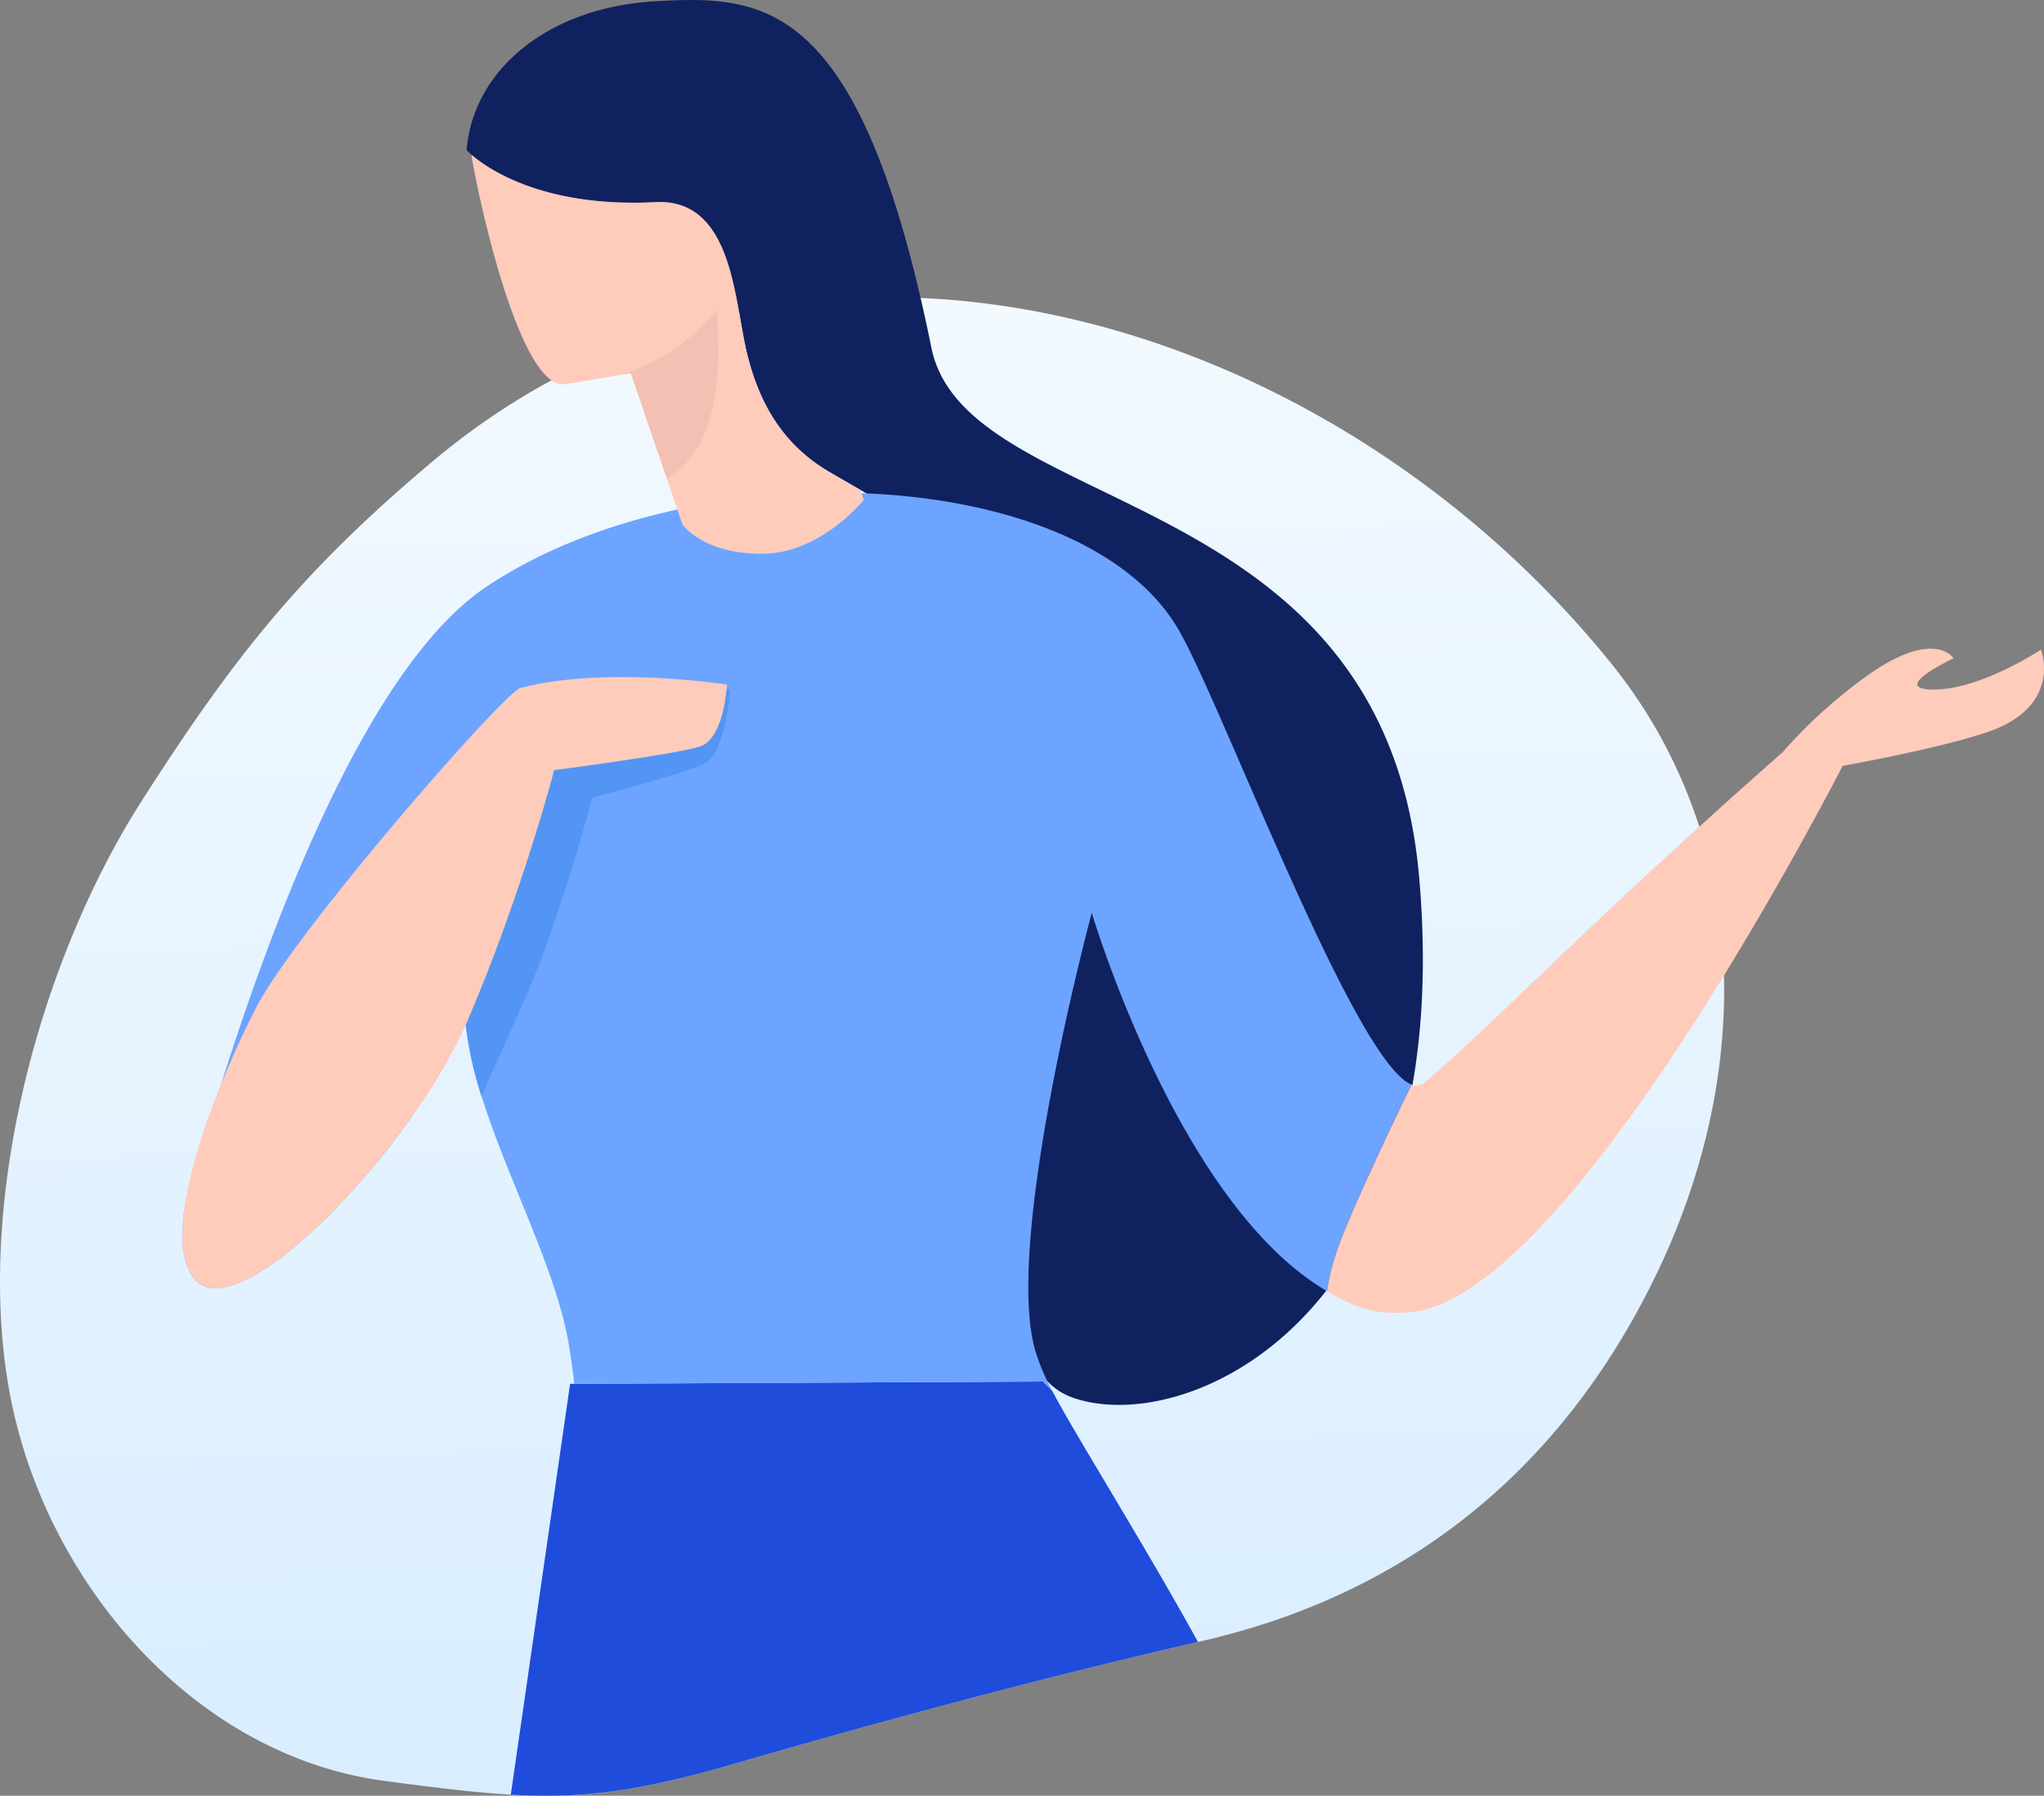 <svg xmlns="http://www.w3.org/2000/svg" width="584.507" height="513.588"><rect width="100%" height="100%" fill="#808080" stroke="none"/><defs><style>.d{fill:#ffcbbb}</style><linearGradient id="a" x1=".477" y1="-.473" x2=".51" y2="1.017" gradientUnits="objectBoundingBox"><stop offset="0" stop-color="#fff"/><stop offset="1" stop-color="#d8edff"/></linearGradient></defs><path d="M98.02 1045.2c10.078 54.011 52.784 103.643 107.265 110.826 14.442 1.91 25.778 3.319 36.007 3.91 20.6 1.2 36.644-.909 64.271-8.926 43.782-12.7 87.821-24.505 132.24-34.75.424-.091.834-.2 1.258-.288 59.709-13.715 103.385-49.95 129.906-105.022 13.063-27.142 19.989-56.5 19.246-85.305a151.99 151.99 0 0 0-7.062-42.524 144.361 144.361 0 0 0-25.46-47.055c-49.465-61.164-123.541-100.96-197.223-104.188a210.473 210.473 0 0 0-51.89 4.016c-2.107.44-4.213.909-6.3 1.424-.773.167-1.561.364-2.349.561a195.46 195.46 0 0 0-44.994 17.549 201.814 201.814 0 0 0-33.735 22.978c-37.614 31.537-57.072 56.042-83.457 97.323-29.585 46.312-47.801 115.433-37.723 169.471z" transform="translate(-95.223 -646.662)" fill="url(#a)"/><path d="M146.068 513.277c20.6 1.2 36.644-.909 64.271-8.926 43.782-12.7 87.821-24.505 132.24-34.75-15.655-28.4-35.2-59.421-41.66-71.772a85.501 85.501 0 0 0-1.879-1.925l-.242-.243-.136-.121c-.167-.182-.3-.3-.364-.364a.19.19 0 0 0-.03-.045l-134.043.652-1.2.015z" fill="#1f4cdb"/><path d="M306.416 399.599c-32.31-11.887-6.277-104.021-7-168.417-.667-59.748-17.2-70.17-53.307-91.016q-4.215-2.419-8.788-5.081c-13.609-7.926-20.472-20.042-23.919-34.9s-4.093-43.492-25.942-42.372c-31.931 1.635-47.925-9.519-52.565-13.492a18.153 18.153 0 0 1-1.461-1.368c1.79-22.785 23.091-40.866 54.057-42.6 30.962-1.72 58.547-.987 78.847 99.07 9.982 49.2 129.6 37.646 139.5 151.577 10.954 126.191-67.11 160.486-99.422 148.599z" fill="#10215f"/><path class="d" d="M246.964 143.012s-12.169 15.355-29.129 15.355-22.685-8.421-22.685-8.421l-1.44-4.211-2.942-8.628-10.4-30.455s-.981.2-2.816.536a.038.038 0 0 1-.03.011c-2.4.444-6.218 1.14-11.2 1.94-.358.039-.709.1-1.028.158-.009 0-.009 0-.02.011-1.158.179-2.363.367-3.631.565-11.666 1.784-22.827-43.391-26.572-63.9a11.219 11.219 0 0 1-.18-1.653c4.64 3.974 20.635 15.127 52.565 13.492 21.849-1.12 22.494 27.512 25.942 42.372s10.31 26.975 23.919 34.9q4.578 2.66 8.788 5.081c.1.327.185.624.265.894.389 1.268.594 1.953.594 1.953z"/><path d="M190.767 137.108l-10.4-30.455s-.977.2-2.814.536c18.458-5.716 27.347-18.663 27.347-18.663 2.624 32.979-6.149 43.173-14.133 48.582z" fill="#f4c0b3"/><path d="M403.634 310.205c-5.965 12.283-13.723 28.639-18.907 41.1-3.337 8.02-4.786 13.827-5.186 18.008-42.662-24.756-67.334-108.255-67.334-108.255s-24.087 89.447-16.758 122.847c.144.685.312 1.343.487 1.979a62.285 62.285 0 0 0 4.978 11.936 131.81 131.81 0 0 0-2.654-2.691l-134.031.652c-.385-3.464-.89-7.079-1.494-10.8-3.516-21.614-17.526-47.469-25.057-71.54a106.159 106.159 0 0 1-4.492-20.26 59.2 59.2 0 0 1-.329-8.347c.42-11.995.852-19.542 1.244-24.223-3.36 10.363-9.294 33.549-16 58.323-15.389 21.853-36.177 42.678-50.145 48.126a21.614 21.614 0 0 1-3.59 1.082.052.052 0 0 1-.027.006 12.623 12.623 0 0 1-1.667.239 11.565 11.565 0 0 1-1.346.038 7.389 7.389 0 0 1-5.706-2.632c-3.4-4.057-4.052-11.048-2.987-19.418a929.94 929.94 0 0 1 10.7-36.583c0-.011.006-.017.011-.027 15.978-50.666 42.832-119.8 75.579-141.832 15.48-10.413 34.553-17.808 54.778-22.2l1.441 4.214s5.721 8.417 22.682 8.417 29.13-15.355 29.13-15.355-.2-.686-.583-1.952c39.825 1.435 76.078 14.354 90.488 38.764 12.29 20.8 50.268 123.661 66.775 130.384z" fill="#6ca4ff"/><path class="d" d="M379.541 369.32c8.567 4.975 13.968 6.835 23.932 5.916 41.645-3.839 107.983-126.476 123.468-156.188 9.329-1.717 29.248-5.606 41.181-9.6 21.915-7.341 15.514-23.653 15.514-23.653s-17.194 11.419-30.585 11.419 5.6-8.944 5.6-8.944-5.292-8.511-23.961 4.452a142.275 142.275 0 0 0-24.719 22.183l.032.017c-57.132 50.357-82.248 77.381-102.146 94.287-1.387 1.179-2.594 1.669-4.225 1-5.962 12.283-13.718 28.639-18.9 41.1-3.343 8.021-4.788 13.83-5.191 18.011zM207.876 195.808s-.018.506-.091 1.349c-.309 3.557-1.6 13.127-6.7 16.008-3.68 2.078-42.6 7.129-42.6 7.129s-5.336 20.544-14.832 46.523a501.206 501.206 0 0 1-9.787 24.8 80.655 80.655 0 0 1-.685 1.567 159.73 159.73 0 0 1-15.08 25.752c-15.39 21.853-36.177 42.678-50.145 48.126a21.59 21.59 0 0 1-3.59 1.082.052.052 0 0 1-.027.006 12.584 12.584 0 0 1-1.667.24 11.538 11.538 0 0 1-1.346.038 7.389 7.389 0 0 1-5.706-2.632c-3.4-4.057-4.052-11.048-2.987-19.418 1.39-10.995 5.741-24.37 10.7-36.583 0-.011.006-.017.011-.027 3.286-8.091 6.836-15.671 9.973-21.712 11.483-22.114 70.845-90.072 75.511-91.3 24.491-6.396 59.048-.948 59.048-.948z"/><path d="M208.757 197.211s-.959 17.64-7.268 21.206c-3.678 2.078-32.161 9.788-32.161 9.788s-5.183 20.51-14.679 46.49c-2.285 6.259-11.448 26.406-16.97 38.749a106.159 106.159 0 0 1-4.492-20.26c.236-.527.467-1.05.685-1.567 3.62-8.482 6.9-16.888 9.787-24.8 9.5-25.98 14.832-46.523 14.832-46.523s38.916-5.051 42.6-7.129c5.1-2.881 6.391-12.451 6.7-16.008.63.029.966.054.966.054z" fill="#5395f4"/></svg>